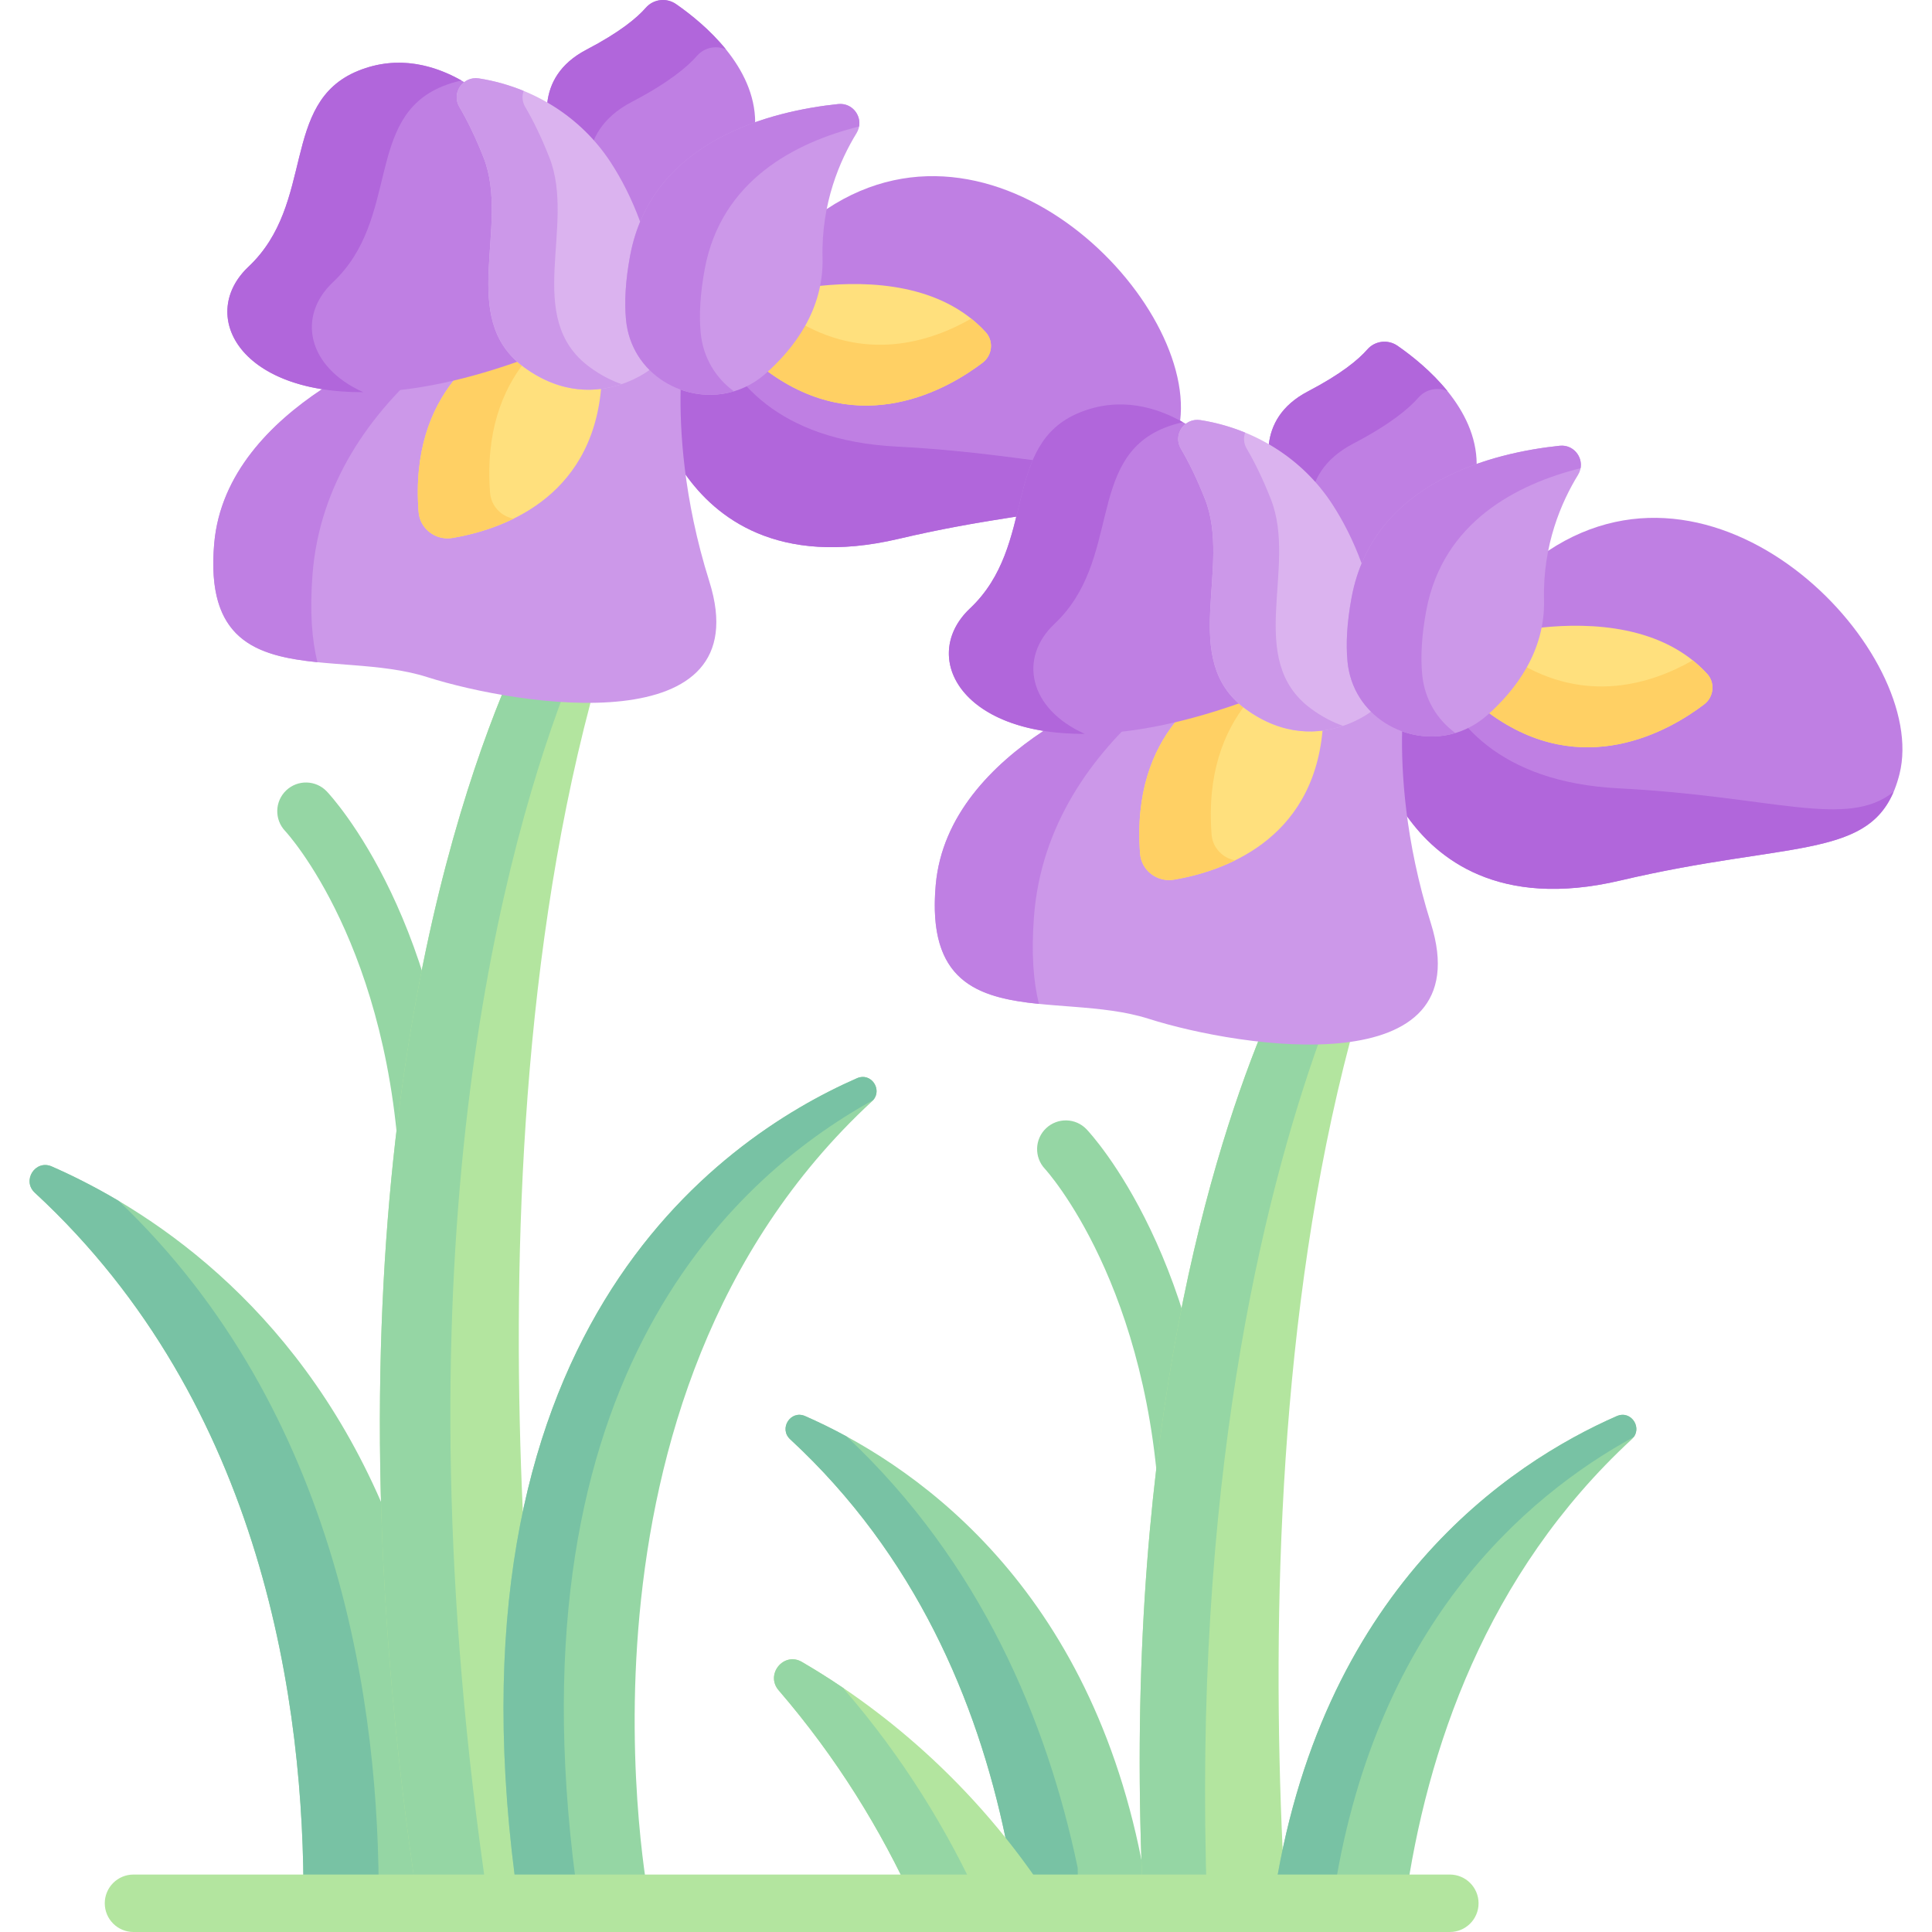 <svg id="Layer_1" enable-background="new 0 0 512 512" height="512" viewBox="0 0 512 512" width="512" xmlns="http://www.w3.org/2000/svg"><g><path d="m302.489 492.874c-14.796-74.73-62.052-105.724-89.123-117.598-3.837-1.684-7.039 3.306-3.961 6.15 33.206 30.678 49.518 69.511 57.053 105.566l.044 4.484 7.485 12.052 4.934.863h24.06l3.102-3.146v-6.597z" fill="#95d6a4"/><path d="m285.651 499.914-.048-4.901c-8.152-39.008-25.716-80.986-61.27-114.355-3.902-2.123-7.591-3.902-10.967-5.382-3.837-1.684-7.039 3.306-3.961 6.15 33.206 30.678 49.518 69.511 57.053 105.566l.044 4.484 7.485 12.052 4.934.863h9.511z" fill="#78c2a4"/><g><path d="m307.43 403.99c-2.13-63.137-30.25-93.947-30.534-94.251-2.862-3.064-2.717-7.876.336-10.749s7.844-2.749 10.73.295c1.32 1.391 32.343 34.877 34.682 104.191.142 4.201-3.149 7.723-7.35 7.864-4.185.144-7.722-3.135-7.864-7.35z" fill="#95d6a4"/></g><path d="m357.828 275.803c-7.743.058-15.923-.817-23.474-2.116-14.776 36.343-37.194 112.46-31.385 230.703h34.431l2.383-1.582 2.283-10.402-2.157-2.266c-2.844-62.084-1.035-142.602 17.919-214.337z" fill="#b3e59f"/><path d="m349.739 275.546c-5.199-.343-10.427-1.007-15.385-1.86-14.776 36.343-37.194 112.46-31.385 230.703h16.908c-3.891-110.444 14.593-186.161 29.862-228.843z" fill="#95d6a4"/><g><path d="m106.078 314.451c-2.146-63.605-30.23-93.933-30.514-94.232-2.892-3.05-2.765-7.867.286-10.76 3.05-2.892 7.868-2.765 10.761.286 1.32 1.391 32.343 34.877 34.681 104.192.142 4.201-3.149 7.723-7.35 7.864-4.186.144-7.722-3.135-7.864-7.35z" fill="#95d6a4"/></g><path d="m105.519 403.181-4.546-5.171c-23.211-53.271-62.617-78.079-87.258-88.887-4.345-1.906-7.97 3.743-4.485 6.963 60.686 56.066 71.553 136.193 71.191 188.304h30.305l3.926-10.377z" fill="#95d6a4"/><path d="m31.444 318.239c-6.39-3.788-12.406-6.781-17.729-9.116-4.345-1.906-7.97 3.743-4.485 6.963 60.686 56.066 71.553 136.193 71.191 188.304h19.928c.358-51.449-10.236-130.202-68.905-186.151z" fill="#78c2a4"/><path d="m156.475 186.263-1.672-2.673-20.352-1.903-1.45 2.459c-18.22 44.811-48.06 150.083-22.275 320.242h26.678l6.425-5.556v-92.268l-5.272-5.965c-2.844-62.082-1.036-142.601 17.918-214.336z" fill="#b3e59f"/><path d="m149.693 183.112-15.242-1.425-1.45 2.459c-18.22 44.811-48.06 150.083-22.275 320.242h18.678c-24.868-167.259 2.003-272.996 20.289-321.276z" fill="#95d6a4"/><path d="m242.316 504.389h36.603c-21.038-33.001-47.422-52.905-66.396-63.956-4.815-2.805-9.8 3.302-6.163 7.525 15.341 17.816 27.078 36.891 35.956 56.431z" fill="#b3e59f"/><path d="m223.522 447.361c-3.859-2.617-7.552-4.921-10.999-6.928-4.815-2.805-9.8 3.302-6.164 7.525 15.342 17.816 27.079 36.891 35.957 56.431h17.591c-8.878-19.54-20.614-38.615-35.956-56.431-.168-.194-.298-.396-.429-.597z" fill="#95d6a4"/><path d="m372.352 504.389c5.679-40.548 21.45-87.274 60.08-122.964 3.078-2.844-.124-7.833-3.961-6.15-28.422 12.467-79.093 46.008-91.088 129.113h34.969z" fill="#95d6a4"/><path d="m432.98 380.798c2.071-2.884-.941-7.088-4.51-5.522-28.421 12.467-79.093 46.008-91.088 129.113h15.73c10.541-73.022 50.939-107.775 79.868-123.591z" fill="#78c2a4"/><path d="m227.118 285.736c-36.997 16.229-111.708 68.153-89.714 218.653h34.722s-26.688-133.382 58.953-212.503c3.078-2.844-.123-7.833-3.961-6.15z" fill="#95d6a4"/><path d="m231.41 291.521c2.468-2.882-.612-7.4-4.292-5.785-36.997 16.229-111.708 68.153-89.714 218.653h15.989c-19.862-135.917 39.144-191.431 78.017-212.868z" fill="#78c2a4"/><g><path d="m384.222 512h-348.848c-4.204 0-7.611-3.407-7.611-7.611s3.408-7.612 7.611-7.612h348.848c4.204 0 7.612 3.407 7.612 7.612s-3.408 7.611-7.612 7.611z" fill="#b3e59f"/></g><path d="m179.163 1.09c-2.536-1.76-5.983-1.353-8.014.972-2.349 2.69-6.9 6.494-15.72 11.098-7.147 3.731-9.788 9.006-10.379 14.022l.992 4.157 23.681 30.661 30.408-26.769v-2.83c-.064-14.651-13.228-25.938-20.968-31.311z" fill="#bf7fe3"/><path d="m155.96 42.474c.651-5.527 3.56-11.337 11.433-15.447 9.716-5.073 14.73-9.263 17.317-12.226 1.941-2.223 5.055-2.849 7.671-1.71-4.24-5.24-9.392-9.345-13.219-12.002-2.536-1.76-5.983-1.353-8.014.972-2.349 2.69-6.9 6.494-15.72 11.098-7.147 3.731-9.788 9.006-10.379 14.022l.992 4.157 10.507 13.604z" fill="#b166db"/><path d="m219.091 55.398-5.138 3.387-37.468 42.63v22.193l5.208 2.18c7.849 11.027 24.085 24.634 56.491 17.003 47.037-11.076 68.163-4.86 74.007-28.248 7.91-31.66-46.63-89.952-93.1-59.145z" fill="#bf7fe3"/><path d="m237.848 118.371c-32.263-1.63-44.341-18.233-49.117-30.888l-12.245 13.932v22.193l5.208 2.18c7.849 11.027 24.085 24.634 56.491 17.003 43.516-10.247 64.844-5.712 72.422-23.492-12.399 9.907-31.975 1.132-72.759-.928z" fill="#b166db"/><path d="m261.218 88.036c-11.777-12.915-30.93-13.627-43.868-12.284l-2.127 1.554-12.178 18.569.444 2.594c24.607 17.992 47.675 4.673 56.92-2.351 2.565-1.951 2.981-5.701.809-8.082z" fill="#ffe07d"/><path d="m257.376 84.445c-10.754 6.163-28.227 11.802-46.922.132l-7.41 11.298.444 2.594c24.607 17.992 47.675 4.673 56.92-2.351 2.566-1.95 2.981-5.7.81-8.082-1.207-1.324-2.495-2.513-3.842-3.591z" fill="#ffd064"/><path d="m187.976 154.071c-6.93-22.017-7.828-40.52-7.603-50.822l-1.305-2.602-6.477-5.835-16.992 5.835-16.999-7.992-50.997 7.865-2.259 2.617c-13.524 8.967-26.935 22.374-28.568 40.81-3.588 40.511 31.724 27.626 56.394 35.478 24.672 7.853 88.312 17.558 74.806-25.354z" fill="#cc98e9"/><path d="m82.796 152.549c1.803-24.615 15.568-43.049 30.395-55.975l-25.589 3.947-2.259 2.617c-13.524 8.967-26.935 22.374-28.568 40.81-2.27 25.632 11.034 29.887 27.362 31.544-1.503-5.919-2.039-13.406-1.341-22.943z" fill="#bf7fe3"/><path d="m156.952 101.789-19.868-8.204-15.314 4.652-1.545 2.611c-6.068 7.648-10.528 18.774-9.293 34.814.346 4.494 4.54 7.656 8.984 6.903 12.792-2.168 36.681-10.152 39.368-39.499z" fill="#ffe07d"/><path d="m129.877 130.587c-1.235-16.039 3.225-27.166 9.293-34.814l.631-1.066-2.717-1.122-15.314 4.652-1.545 2.611c-6.068 7.648-10.528 18.774-9.293 34.814.346 4.494 4.54 7.656 8.984 6.903 4.49-.761 10.347-2.244 16.175-5.111-3.283-.629-5.941-3.331-6.214-6.867z" fill="#ffd064"/><path d="m133.018 43.815-7.865-19.663-2.119-2.387c-6.945-4.121-17.021-7.523-28.155-2.981-20.723 8.454-11.138 35.055-29.028 51.903-17.532 16.512 6.093 48.128 71.233 25.187l1.389-4.496z" fill="#bf7fe3"/><path d="m88.245 74.777c17.89-16.849 8.305-43.449 29.028-51.903 1.702-.694 3.375-1.183 5.019-1.532-6.912-3.921-16.665-6.943-27.414-2.558-20.723 8.454-11.138 35.055-29.028 51.903-13.184 12.416-3.091 33.371 30.423 33.248-14.914-6.701-17.574-20.167-8.028-29.158z" fill="#b166db"/><path d="m171.245 60.856-1.591-2.071c-2.258-6.18-4.98-11.419-7.844-15.806-7.867-12.052-20.687-19.987-34.908-22.203-4.222-.658-7.341 3.882-5.169 7.562 1.965 3.33 4.167 7.71 6.411 13.407 7.143 18.13-7.066 42.5 10.68 55.544s33.302.748 33.302.748l.98-2.761z" fill="#dbb3ef"/><path d="m156.274 97.289c-17.746-13.044-3.537-37.414-10.68-55.544-2.244-5.696-4.446-10.077-6.411-13.407-.826-1.4-.883-2.923-.408-4.238-3.786-1.554-7.767-2.685-11.872-3.324-4.222-.658-7.341 3.882-5.169 7.562 1.965 3.33 4.167 7.71 6.411 13.407 7.143 18.13-7.066 42.5 10.68 55.544 10.21 7.505 19.688 6.619 25.903 4.516-2.723-.943-5.558-2.387-8.454-4.516z" fill="#cc98e9"/><path d="m222.125 27.578c-17.307 1.811-49.395 9.352-55.145 40.222-1.242 6.667-1.515 12.218-1.092 16.839 1.652 18.06 23.44 26.366 37.026 14.354 7.413-6.554 15.409-16.856 15.066-30.637-.361-14.532 4.641-25.931 9.004-33.043 2.217-3.612-.645-8.176-4.859-7.735z" fill="#cc98e9"/><path d="m185.678 88.09c-.423-4.621-.149-10.171 1.093-16.839 4.387-23.553 24.103-33.519 40.891-37.728.572-3.159-2-6.316-5.537-5.946-17.307 1.811-49.395 9.352-55.144 40.222-1.242 6.667-1.515 12.218-1.093 16.839 1.339 14.636 15.901 22.862 28.606 19.064-4.765-3.473-8.198-8.86-8.816-15.612z" fill="#bf7fe3"/><path d="m370.367 91.644c-2.536-1.76-5.983-1.353-8.014.972-2.349 2.69-6.9 6.494-15.72 11.098-7.147 3.731-9.788 9.006-10.379 14.022l.992 4.157 23.68 30.659 30.408-26.769v-2.83c-.063-14.649-13.227-25.936-20.967-31.309z" fill="#bf7fe3"/><path d="m347.164 133.029c.651-5.527 3.56-11.337 11.433-15.447 9.716-5.073 14.73-9.263 17.317-12.226 1.941-2.223 5.055-2.849 7.671-1.71-4.24-5.24-9.392-9.345-13.219-12.002-2.536-1.76-5.983-1.353-8.014.972-2.349 2.69-6.9 6.494-15.72 11.098-7.147 3.731-9.788 9.006-10.379 14.022l.992 4.157 10.507 13.604z" fill="#b166db"/><path d="m410.295 145.952-5.138 3.387-37.468 42.63v22.193l5.208 2.18c7.849 11.027 24.085 24.634 56.491 17.003 47.037-11.076 68.163-4.86 74.007-28.248 7.91-31.659-46.63-89.952-93.1-59.145z" fill="#bf7fe3"/><path d="m429.051 208.925c-32.263-1.63-44.341-18.233-49.117-30.888l-12.245 13.932v22.193l5.208 2.18c7.849 11.027 24.085 24.634 56.491 17.003 43.516-10.247 64.844-5.712 72.422-23.492-12.399 9.907-31.975 1.133-72.759-.928z" fill="#b166db"/><path d="m452.422 178.59c-11.777-12.915-30.93-13.627-43.868-12.284l-2.127 1.554-12.178 18.569.444 2.594c24.607 17.992 47.675 4.673 56.92-2.351 2.565-1.95 2.981-5.7.809-8.082z" fill="#ffe07d"/><path d="m448.579 174.999c-10.754 6.163-28.227 11.802-46.922.132l-7.41 11.298.444 2.594c24.607 17.992 47.675 4.673 56.92-2.351 2.566-1.95 2.981-5.7.81-8.082-1.206-1.324-2.494-2.513-3.842-3.591z" fill="#ffd064"/><path d="m379.179 244.625c-6.93-22.017-7.828-40.52-7.603-50.822l-1.305-2.602-6.477-5.835-16.992 5.835-16.999-7.992-50.997 7.865-2.259 2.617c-13.524 8.967-26.935 22.374-28.568 40.81-3.588 40.511 31.724 27.626 56.394 35.478 24.672 7.853 88.313 17.558 74.806-25.354z" fill="#cc98e9"/><path d="m274 243.104c1.803-24.615 15.568-43.049 30.395-55.975l-25.589 3.947-2.259 2.617c-13.524 8.967-26.935 22.374-28.568 40.81-2.27 25.632 11.034 29.887 27.362 31.544-1.503-5.92-2.039-13.407-1.341-22.943z" fill="#bf7fe3"/><path d="m348.156 192.343-19.868-8.204-15.314 4.652-1.545 2.611c-6.068 7.648-10.528 18.774-9.293 34.814.346 4.494 4.54 7.656 8.984 6.903 12.792-2.168 36.681-10.152 39.368-39.499z" fill="#ffe07d"/><path d="m321.081 221.141c-1.235-16.039 3.225-27.166 9.293-34.814l.631-1.066-2.717-1.122-15.314 4.652-1.545 2.611c-6.068 7.648-10.528 18.774-9.293 34.814.346 4.494 4.54 7.656 8.984 6.903 4.49-.761 10.347-2.244 16.175-5.111-3.284-.629-5.941-3.331-6.214-6.867z" fill="#ffd064"/><path d="m324.222 134.369-7.865-19.663-2.119-2.387c-6.945-4.121-17.021-7.523-28.155-2.981-20.723 8.454-11.138 35.055-29.028 51.903-17.532 16.512 6.093 48.128 71.233 25.187l1.389-4.496z" fill="#bf7fe3"/><path d="m279.449 165.332c17.89-16.849 8.305-43.449 29.028-51.903 1.702-.694 3.375-1.183 5.019-1.532-6.912-3.921-16.665-6.943-27.413-2.558-20.723 8.454-11.138 35.055-29.028 51.903-13.184 12.416-3.091 33.371 30.423 33.248-14.915-6.702-17.575-20.168-8.029-29.158z" fill="#b166db"/><path d="m362.449 151.41-1.591-2.071c-2.258-6.18-4.98-11.419-7.844-15.806-7.867-12.052-20.687-19.987-34.908-22.203-4.222-.658-7.341 3.882-5.169 7.562 1.965 3.33 4.167 7.71 6.411 13.407 7.143 18.13-7.066 42.5 10.68 55.544s33.302.748 33.302.748l.98-2.761z" fill="#dbb3ef"/><path d="m347.477 187.844c-17.746-13.044-3.537-37.414-10.68-55.544-2.244-5.696-4.446-10.077-6.411-13.407-.826-1.4-.883-2.923-.408-4.238-3.786-1.554-7.767-2.685-11.872-3.324-4.222-.658-7.341 3.882-5.169 7.562 1.965 3.33 4.167 7.71 6.411 13.407 7.143 18.13-7.066 42.5 10.68 55.544 10.21 7.505 19.688 6.619 25.903 4.516-2.722-.943-5.558-2.387-8.454-4.516z" fill="#cc98e9"/><path d="m413.329 118.132c-17.307 1.811-49.395 9.352-55.145 40.222-1.242 6.667-1.515 12.218-1.092 16.839 1.652 18.06 23.44 26.366 37.026 14.354 7.413-6.554 15.409-16.856 15.066-30.637-.361-14.532 4.641-25.931 9.004-33.043 2.216-3.611-.645-8.175-4.859-7.735z" fill="#cc98e9"/><path d="m376.882 178.645c-.423-4.621-.149-10.171 1.093-16.839 4.387-23.553 24.103-33.519 40.891-37.728.572-3.159-2-6.316-5.537-5.946-17.307 1.811-49.395 9.352-55.144 40.222-1.242 6.667-1.515 12.218-1.093 16.839 1.339 14.636 15.901 22.862 28.606 19.064-4.766-3.473-8.199-8.861-8.816-15.612z" fill="#bf7fe3"/></g></svg>